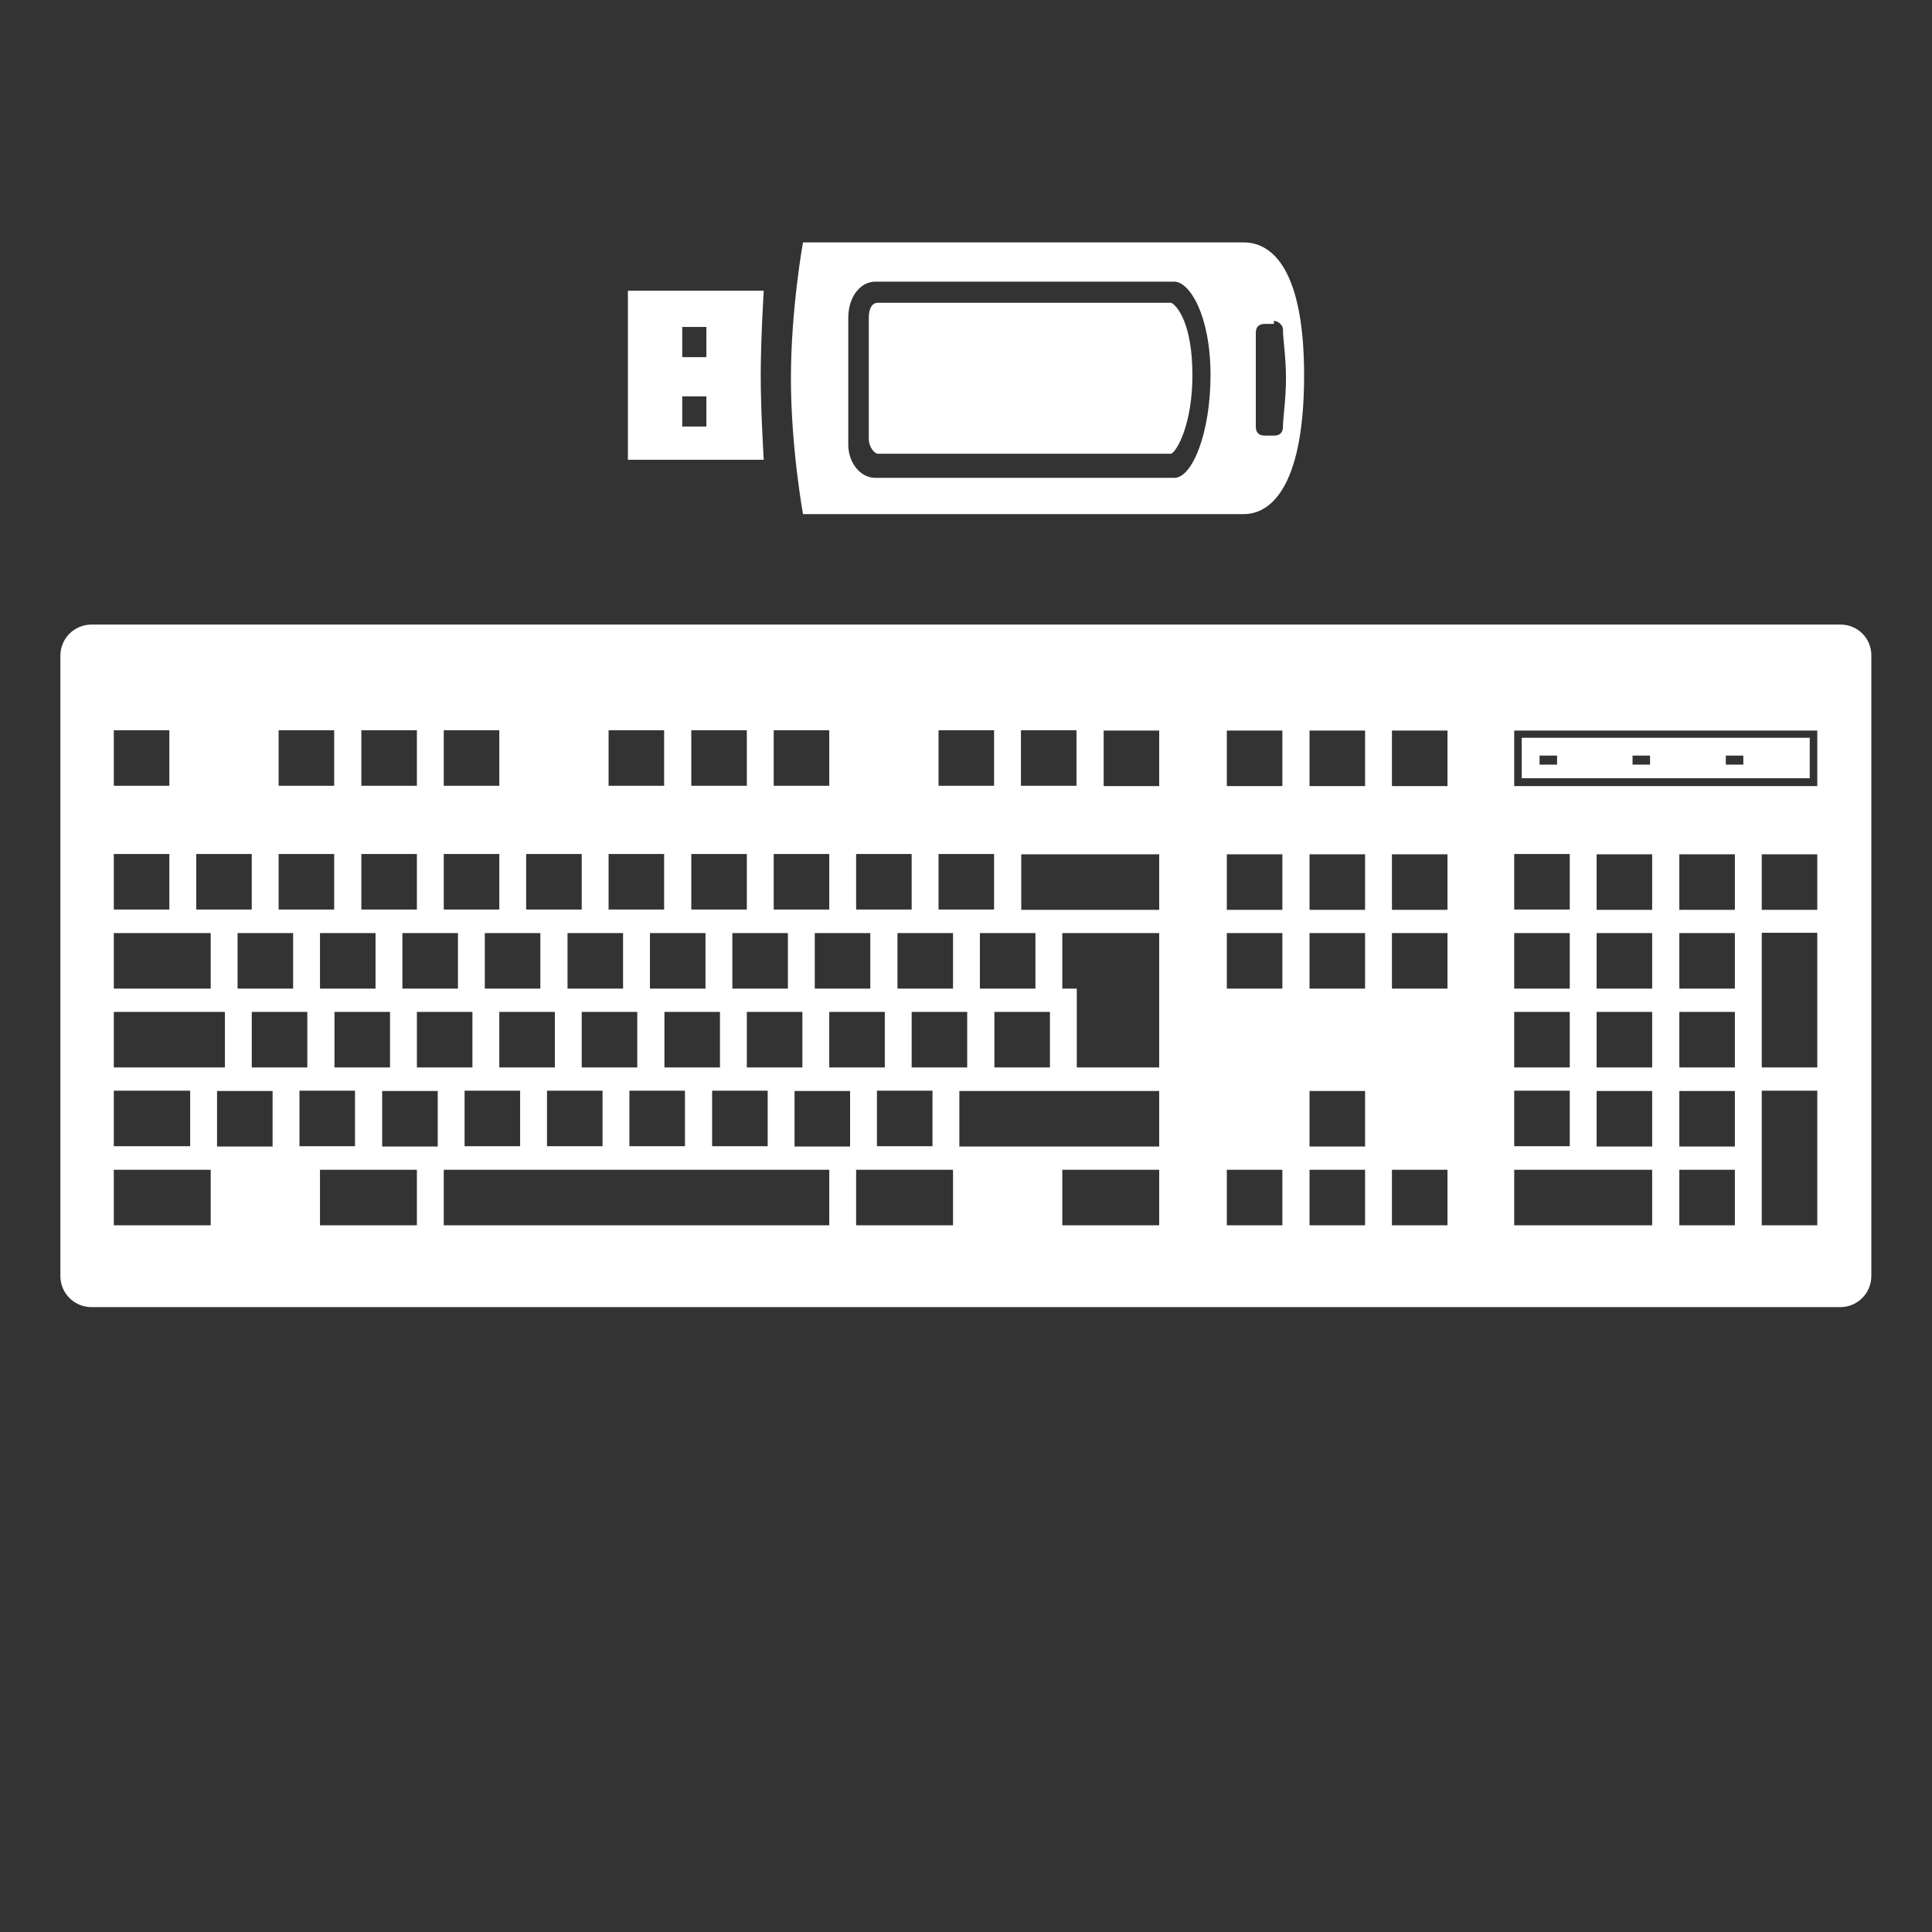 <?xml version="1.0" encoding="utf-8"?>
<svg version="1.1" xmlns="http://www.w3.org/2000/svg" xmlns:xlink="http://www.w3.org/1999/xlink" x="0px" y="0px" viewBox="0 0 64 64" style="enable-background:new 0 0 64 64;" xml:space="preserve">
<rect x="0" y="0" width="64" height="64" fill="#333333" stroke="none"/>
<style type="text/css">
	.st0{fill:#FFFFFF;}
</style>
<g id="kbd">
	<path class="st0" d="M60.97,20.69H3.03C2.46,20.69,2,21.15,2,21.72v20.55c0,0.57,0.46,1.03,1.03,1.03h57.93c0.57,0,1.03-0.46,1.03-1.03V21.72C62,21.15,61.54,20.69,60.97,20.69z M50.16,28.29H52v1.84h-1.84V28.29z M50.16,30.91H52v1.84h-1.84V30.91z M50.16,33.52H52v1.84h-1.84V33.52z M50.16,36.13H52v1.84h-1.84V36.13z M33.82,24.19h1.84v1.84h-1.84V24.19z M31.09,24.19h1.84v1.84h-1.84V24.19z M34.3,32.75h-1.84v-1.84h1.84V32.75z M34.78,33.52v1.84h-1.84v-1.84H34.78z M31.09,28.29h1.84v1.84h-1.84V28.29z M27.47,33.52h1.84v1.84h-1.84V33.52z M26.99,32.75v-1.84h1.84v1.84H26.99z M29.05,36.13h1.84v1.84h-1.84V36.13z M30.2,35.36v-1.84h1.84v1.84H30.2z M29.73,32.75v-1.84h1.84v1.84H29.73z M28.36,28.29h1.84v1.84h-1.84V28.29z M25.63,24.19h1.84v1.84h-1.84V24.19z M25.63,28.29h1.84v1.84h-1.84V28.29z M13.81,33.52h1.84v1.84h-1.84V33.52z M13.33,32.75v-1.84h1.84v1.84H13.33z M15.39,36.13h1.84v1.84h-1.84C15.39,37.97,15.39,36.13,15.39,36.13z M16.54,35.36v-1.84h1.84v1.84H16.54z M16.06,32.75v-1.84h1.84v1.84H16.06z M18.12,36.13h1.84v1.84h-1.84V36.13z M19.27,35.36v-1.84h1.84v1.84H19.27z M18.8,32.75v-1.84h1.84v1.84H18.8z M20.85,36.13h1.84v1.84h-1.84V36.13z M22.01,35.36v-1.84h1.84v1.84H22.01z M21.53,32.75v-1.84h1.84v1.84H21.53z M23.59,36.13h1.84v1.84h-1.84V36.13z M24.74,35.36v-1.84h1.84v1.84H24.74z M24.26,32.75v-1.84h1.84v1.84H24.26z M22.9,24.19h1.84v1.84H22.9V24.19z M22.9,28.29h1.84v1.84H22.9V28.29z M20.16,24.19H22v1.84h-1.84V24.19z M20.16,28.29H22v1.84h-1.84V28.29z M17.43,28.29h1.84v1.84h-1.84V28.29z M14.7,24.19h1.84v1.84H14.7V24.19z M14.7,28.29h1.84v1.84H14.7V28.29z M11.97,24.19h1.84v1.84h-1.84V24.19z M11.97,28.29h1.84v1.84h-1.84V28.29z M11.08,33.52h1.84v1.84h-1.84V33.52z M10.6,32.75v-1.84h1.84v1.84H10.6z M9.23,24.19h1.84v1.84H9.23V24.19z M9.23,28.29h1.84v1.84H9.23V28.29z M8.34,33.52h1.84v1.84H8.34V33.52z M7.87,32.75v-1.84h1.84v1.84H7.87z M6.5,28.29h1.84v1.84H6.5V28.29z M3.77,24.19h1.84v1.84H3.77V24.19z M3.77,28.29h1.84v1.84H3.77V28.29z M3.77,30.91h3.21v1.84H3.77V30.91z M3.77,33.52h3.68v1.84H3.77V33.52z M3.77,36.13H6.3v1.84H3.77V36.13z M6.98,40.59H3.77v-1.84h3.21V40.59z M9.03,37.98H7.19v-1.84h1.84V37.98z M9.92,36.13h1.84v1.84H9.92V36.13z M13.81,40.59H10.6v-1.84h3.21V40.59z M14.5,37.98h-1.84v-1.84h1.84V37.98z M27.47,40.59H14.7v-1.84h12.77C27.47,38.75,27.47,40.59,27.47,40.59z M28.16,37.98h-1.84v-1.84h1.84V37.98z M31.57,40.59h-3.21v-1.84h3.21V40.59z M38.4,40.59h-3.21v-1.84h3.21V40.59z M38.4,37.98h-6.62v-1.84h6.62V37.98z M38.4,35.36h-2.73v-2.61h-0.48v-1.84h3.21V35.36z M38.4,30.14h-4.57V28.3h4.57V30.14z M38.4,26.04h-1.84V24.2h1.84V26.04z M42.48,40.59h-1.84v-1.84h1.84V40.59z M42.48,32.75h-1.84v-1.84h1.84V32.75z M42.48,30.14h-1.84V28.3h1.84V30.14z M42.48,26.04h-1.84V24.2h1.84V26.04z M45.22,40.59h-1.84v-1.84h1.84V40.59z M45.22,37.98h-1.84v-1.84h1.84V37.98z M45.22,32.75h-1.84v-1.84h1.84V32.75z M45.22,30.14h-1.84V28.3h1.84V30.14z M45.22,26.04h-1.84V24.2h1.84V26.04z M47.95,40.59h-1.84v-1.84h1.84V40.59z M47.95,32.75h-1.84v-1.84h1.84V32.75z M47.95,30.14h-1.84V28.3h1.84V30.14z M47.95,26.04h-1.84V24.2h1.84V26.04z M54.73,40.59h-4.57v-1.84h4.57V40.59z M54.73,37.98h-1.84v-1.84h1.84V37.98z M54.73,35.36h-1.84v-1.84h1.84V35.36z M54.73,32.75h-1.84v-1.84h1.84V32.75z M54.73,30.14h-1.84V28.3h1.84V30.14z M57.47,40.59h-1.84v-1.84h1.84V40.59z M57.47,37.98h-1.84v-1.84h1.84V37.98z M57.47,35.36h-1.84v-1.84h1.84V35.36z M57.47,32.75h-1.84v-1.84h1.84V32.75z M57.47,30.14h-1.84V28.3h1.84V30.14z M60.2,40.59h-1.84v-4.46h1.84V40.59z M60.2,35.36h-1.84V30.9h1.84V35.36z M60.2,30.14h-1.84V28.3h1.84V30.14z M60.2,26.04H50.16V24.2H60.2V26.04z"/>
	<path class="st0" d="M59.95,24.44h-9.54v1.34h9.54V24.44z M51.57,25.33H51v-0.3h0.58v0.3H51.57z M54.66,25.33h-0.58v-0.3h0.58V25.33z M57.75,25.33h-0.58v-0.3h0.58V25.33z"/>
</g>
<g id="usb">
	<path class="st0" d="M39.5,12.43c0,1.6-0.5,2.5-0.7,2.6h-9.72c-0.1,0-0.3-0.2-0.3-0.5v-4c0-0.3,0.1-0.5,0.3-0.5h9.72C39,10.13,39.5,10.73,39.5,12.43z"/>
	<path class="st0" d="M25.3,9.63h-4.5v5.6h4.5c0,0-0.1-1.6-0.1-2.8C25.2,11.23,25.3,9.63,25.3,9.63z M22.6,11.83v-1h0.8v1H22.6z M23.4,13.13v1h-0.8v-1H23.4z"/>
	<path class="st0" d="M26.6,17.03h14.6c1,0,2-1.1,2-4.6c0-3.4-1-4.4-2-4.4H26.6c0,0-0.4,2.2-0.4,4.5S26.6,17.03,26.6,17.03zM42.2,10.63c0.1,0,0.3,0.1,0.3,0.3c0,0.3,0.1,0.9,0.1,1.6s-0.1,1.3-0.1,1.6c0,0.2-0.1,0.3-0.3,0.3h-0.3c-0.2,0-0.3-0.1-0.3-0.3v-3.1c0-0.2,0.1-0.3,0.3-0.3h0.3V10.63z M29,9.33h9.9c0.5,0,1.2,1.1,1.2,3.1c0,1.9-0.6,3.4-1.2,3.4H29c-0.5,0-0.9-0.5-0.9-1.1v-4.2C28.1,9.83,28.5,9.33,29,9.33z"/>
</g>
</svg>